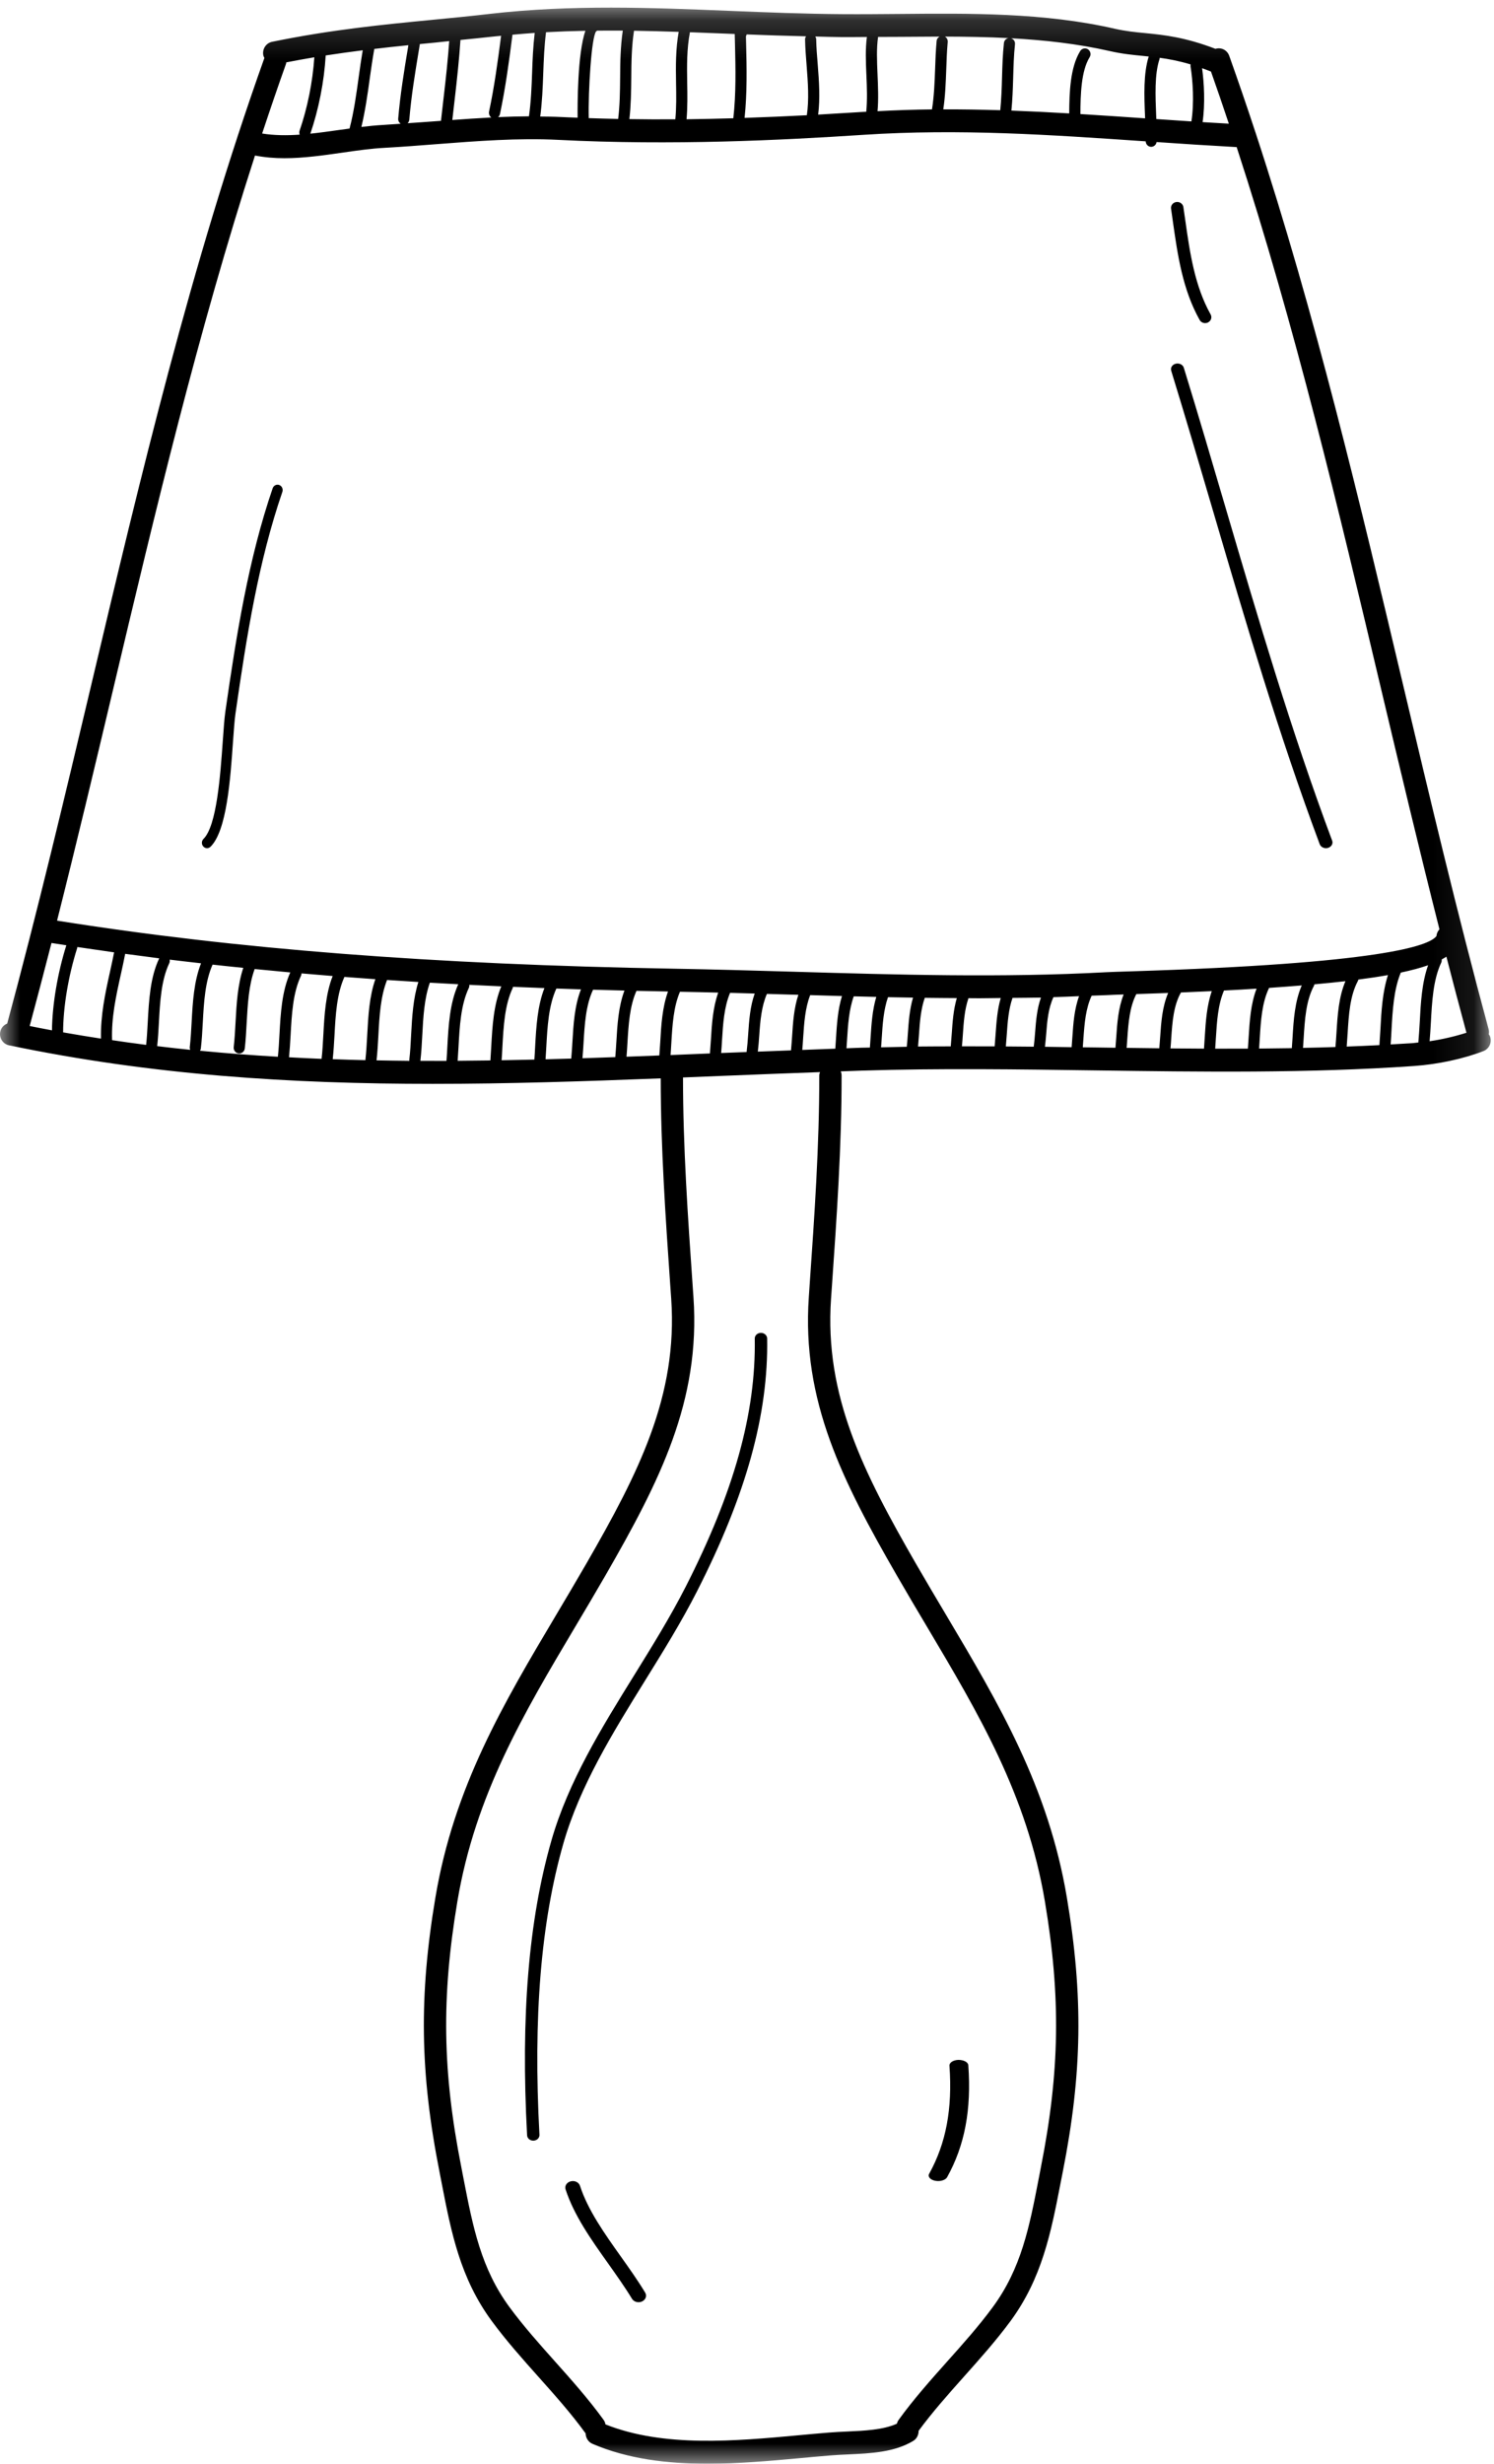 <?xml version="1.0" encoding="UTF-8"?>
<svg width="37px" height="61px" viewBox="0 0 37 61" version="1.1" xmlns="http://www.w3.org/2000/svg" xmlns:xlink="http://www.w3.org/1999/xlink">
    <!-- Generator: Sketch 57.1 (83088) - https://sketch.com -->
    <title>Group 16</title>
    <desc>Created with Sketch.</desc>
    <defs>
        <polygon id="path-1" points="0 0.189 36.919 0.189 36.919 61 0 61"></polygon>
    </defs>
    <g id="Desktop" stroke="none" stroke-width="1" fill="none" fill-rule="evenodd">
        <g id="Mayfield_Home" transform="translate(-1248, -4048)">
            <g id="Group-2" transform="translate(40, 4007)">
                <g id="Group-16" transform="translate(1208, 41)">
                    <g id="Group-3">
                        <mask id="mask-2" fill="white">
                            <use xlink:href="#path-1"></use>
                        </mask>
                        <g id="Clip-2"></g>
                        <path d="M34.984,25.827 C34.803,25.839 34.622,25.848 34.44,25.859 C34.449,25.74 34.456,25.621 34.462,25.503 C34.489,25.006 34.519,24.496 34.692,24.08 C34.961,24.023 35.185,23.962 35.368,23.898 C35.213,24.334 35.186,24.829 35.161,25.309 C35.151,25.485 35.14,25.65 35.126,25.811 C35.079,25.816 35.03,25.823 34.984,25.827 L34.984,25.827 Z M26.816,25.93 C26.822,25.853 26.828,25.775 26.833,25.699 C26.858,25.334 26.89,24.962 27.036,24.652 C27.165,24.646 27.294,24.644 27.422,24.638 C27.504,24.633 27.643,24.628 27.828,24.622 C27.696,24.955 27.669,25.322 27.645,25.679 C27.638,25.769 27.632,25.856 27.625,25.941 C27.463,25.939 27.301,25.936 27.14,25.934 C27.033,25.933 26.924,25.931 26.816,25.93 L26.816,25.93 Z M23.823,25.906 C23.832,25.812 23.839,25.717 23.845,25.624 C23.866,25.313 23.888,24.993 23.985,24.714 C24.071,24.714 24.157,24.716 24.244,24.716 C24.424,24.716 24.604,24.711 24.784,24.71 C24.7,24.996 24.678,25.302 24.657,25.602 C24.65,25.708 24.642,25.809 24.633,25.907 C24.363,25.906 24.094,25.906 23.823,25.906 L23.823,25.906 Z M21.333,25.94 C21.209,25.944 21.088,25.95 20.964,25.954 C20.969,25.884 20.974,25.813 20.978,25.744 C21.001,25.374 21.026,24.994 21.144,24.668 C21.33,24.673 21.516,24.678 21.702,24.682 C21.605,25.005 21.582,25.355 21.56,25.696 C21.555,25.778 21.55,25.857 21.544,25.936 C21.474,25.938 21.403,25.938 21.333,25.94 L21.333,25.94 Z M22.207,39 C22.46,39.439 22.713,39.866 22.964,40.287 C24.234,42.425 25.435,44.444 25.877,47.073 C26.275,49.443 26.247,51.289 25.779,53.657 L25.722,53.953 C25.492,55.139 25.293,56.163 24.584,57.125 C24.241,57.591 23.846,58.034 23.463,58.462 C23.054,58.921 22.63,59.395 22.257,59.911 C22.235,59.941 22.221,59.974 22.212,60.008 C21.87,60.161 21.415,60.182 20.972,60.202 C20.819,60.209 20.668,60.216 20.523,60.228 C20.283,60.247 20.037,60.27 19.788,60.293 C18.215,60.439 16.437,60.6 14.995,60.025 C14.987,59.985 14.973,59.946 14.947,59.911 C14.574,59.396 14.151,58.922 13.741,58.463 C13.359,58.035 12.963,57.591 12.62,57.125 C11.912,56.163 11.713,55.139 11.482,53.953 L11.425,53.657 C10.956,51.286 10.93,49.44 11.328,47.073 C11.77,44.443 12.97,42.423 14.242,40.284 C14.492,39.864 14.745,39.438 14.997,39.001 C16.339,36.67 17.351,34.684 17.174,32.117 L17.152,31.803 C17.035,30.125 16.915,28.391 16.915,26.677 C17.226,26.664 17.536,26.652 17.849,26.639 C18.665,26.606 19.485,26.574 20.308,26.544 C20.298,26.573 20.29,26.602 20.29,26.634 C20.292,28.362 20.17,30.112 20.052,31.803 L20.031,32.117 C19.853,34.684 20.865,36.67 22.207,39 L22.207,39 Z M10.411,26.265 C10.435,26.061 10.447,25.843 10.458,25.632 C10.482,25.182 10.507,24.72 10.646,24.33 C10.879,24.343 11.112,24.357 11.349,24.369 C11.139,24.834 11.108,25.382 11.079,25.913 C11.073,26.034 11.066,26.151 11.057,26.266 C10.842,26.266 10.626,26.266 10.411,26.265 L10.411,26.265 Z M8.284,25.633 C8.311,25.127 8.341,24.604 8.53,24.187 C8.784,24.207 9.038,24.226 9.296,24.244 C9.147,24.67 9.12,25.151 9.095,25.619 C9.083,25.835 9.072,26.04 9.05,26.235 C9.049,26.24 9.051,26.245 9.051,26.249 C8.781,26.243 8.51,26.234 8.24,26.224 C8.261,26.033 8.273,25.831 8.284,25.633 L8.284,25.633 Z M7.197,25.631 C7.225,25.114 7.254,24.58 7.454,24.159 C7.463,24.14 7.467,24.12 7.467,24.1 C7.723,24.123 7.98,24.144 8.239,24.165 C8.064,24.61 8.035,25.121 8.008,25.618 C7.997,25.828 7.986,26.026 7.964,26.216 C7.695,26.206 7.426,26.191 7.158,26.177 C7.175,25.998 7.187,25.813 7.197,25.631 L7.197,25.631 Z M4.974,25.958 C4.999,25.753 5.01,25.534 5.022,25.321 C5.049,24.818 5.079,24.299 5.265,23.883 C5.516,23.911 5.77,23.937 6.025,23.963 C5.886,24.381 5.858,24.849 5.834,25.305 C5.822,25.522 5.811,25.728 5.788,25.924 C5.779,26.001 5.833,26.072 5.908,26.081 C5.914,26.082 5.919,26.083 5.925,26.083 C5.994,26.083 6.054,26.03 6.062,25.958 C6.086,25.753 6.098,25.533 6.109,25.321 C6.135,24.861 6.161,24.388 6.307,23.992 C6.598,24.021 6.893,24.049 7.189,24.076 C6.981,24.54 6.95,25.086 6.921,25.615 C6.911,25.808 6.9,25.989 6.882,26.164 C6.239,26.127 5.597,26.077 4.953,26.015 C4.964,25.998 4.972,25.979 4.974,25.958 L4.974,25.958 Z M3.935,25.323 C3.963,24.805 3.992,24.27 4.192,23.848 C4.206,23.819 4.207,23.788 4.202,23.759 C4.459,23.79 4.718,23.821 4.979,23.85 C4.803,24.296 4.773,24.808 4.746,25.305 C4.734,25.523 4.723,25.728 4.7,25.924 C4.697,25.949 4.703,25.972 4.711,25.993 C4.439,25.966 4.166,25.933 3.893,25.901 C3.913,25.713 3.925,25.515 3.935,25.323 L3.935,25.323 Z M2.994,24.118 C3.031,23.954 3.067,23.786 3.1,23.616 C3.379,23.654 3.66,23.691 3.943,23.727 C3.719,24.2 3.689,24.763 3.659,25.307 C3.649,25.505 3.638,25.691 3.619,25.87 C3.338,25.835 3.057,25.794 2.776,25.753 C2.756,25.2 2.87,24.674 2.994,24.118 L2.994,24.118 Z M1.913,23.468 C1.915,23.461 1.914,23.454 1.915,23.447 C2.217,23.492 2.52,23.536 2.826,23.579 C2.794,23.739 2.76,23.898 2.725,24.055 C2.606,24.589 2.488,25.141 2.501,25.715 C2.189,25.667 1.876,25.615 1.563,25.56 C1.564,24.934 1.692,24.162 1.913,23.468 L1.913,23.468 Z M1.275,23.347 C1.397,23.366 1.52,23.385 1.643,23.404 C1.424,24.1 1.295,24.872 1.287,25.51 C1.103,25.476 0.919,25.439 0.735,25.403 C0.919,24.719 1.099,24.033 1.275,23.347 L1.275,23.347 Z M10.139,26.265 C9.867,26.263 9.596,26.258 9.325,26.253 C9.348,26.054 9.36,25.841 9.371,25.634 C9.396,25.158 9.425,24.667 9.586,24.263 C9.842,24.28 10.1,24.297 10.361,24.313 C10.232,24.721 10.206,25.174 10.182,25.616 C10.171,25.834 10.16,26.039 10.137,26.235 C10.136,26.246 10.138,26.255 10.139,26.265 L10.139,26.265 Z M18.804,25.629 C18.828,25.274 18.86,24.913 18.993,24.608 C19.201,24.614 19.41,24.619 19.618,24.626 C19.669,24.627 19.721,24.628 19.772,24.63 C19.662,24.96 19.638,25.32 19.616,25.672 C19.608,25.787 19.6,25.898 19.59,26.006 C19.316,26.016 19.041,26.026 18.768,26.037 C18.784,25.902 18.795,25.764 18.804,25.629 L18.804,25.629 Z M17.881,25.762 C17.906,25.353 17.933,24.932 18.081,24.582 C18.284,24.588 18.488,24.594 18.691,24.599 C18.576,24.919 18.552,25.268 18.529,25.609 C18.519,25.763 18.507,25.908 18.49,26.047 C18.281,26.056 18.069,26.063 17.86,26.071 C17.869,25.968 17.875,25.864 17.881,25.762 L17.881,25.762 Z M16.607,26.122 C16.615,26.022 16.62,25.922 16.626,25.824 C16.652,25.382 16.68,24.928 16.84,24.555 C17.155,24.56 17.471,24.568 17.787,24.576 C17.656,24.943 17.63,25.348 17.606,25.744 C17.599,25.861 17.591,25.973 17.582,26.082 C17.256,26.096 16.931,26.109 16.607,26.122 L16.607,26.122 Z M15.539,25.822 C15.566,25.372 15.594,24.909 15.763,24.532 C16.021,24.538 16.281,24.544 16.544,24.548 C16.402,24.941 16.375,25.379 16.351,25.807 C16.344,25.919 16.337,26.027 16.329,26.132 C16.057,26.143 15.786,26.153 15.516,26.163 C15.525,26.05 15.533,25.935 15.539,25.822 L15.539,25.822 Z M14.452,25.822 C14.479,25.361 14.508,24.886 14.688,24.504 C14.945,24.512 15.203,24.519 15.465,24.525 C15.316,24.923 15.289,25.37 15.264,25.805 C15.256,25.932 15.248,26.054 15.238,26.173 C14.967,26.183 14.695,26.192 14.425,26.201 C14.436,26.075 14.445,25.948 14.452,25.822 L14.452,25.822 Z M13.529,25.932 C13.557,25.421 13.586,24.894 13.779,24.475 C13.982,24.482 14.183,24.489 14.388,24.496 C14.229,24.9 14.202,25.359 14.176,25.805 C14.168,25.945 14.159,26.079 14.147,26.209 C13.935,26.215 13.723,26.222 13.511,26.227 C13.518,26.129 13.524,26.029 13.529,25.932 L13.529,25.932 Z M12.442,25.929 C12.47,25.413 12.499,24.878 12.7,24.457 C12.703,24.449 12.703,24.441 12.705,24.433 C12.963,24.444 13.222,24.455 13.483,24.464 C13.31,24.909 13.28,25.42 13.253,25.916 C13.247,26.025 13.242,26.131 13.234,26.234 C12.964,26.241 12.693,26.246 12.423,26.251 C12.431,26.144 12.437,26.036 12.442,25.929 L12.442,25.929 Z M11.612,24.457 C11.623,24.433 11.625,24.407 11.623,24.383 C11.885,24.396 12.148,24.409 12.415,24.421 C12.225,24.875 12.194,25.402 12.166,25.914 C12.16,26.031 12.153,26.144 12.145,26.255 C11.875,26.259 11.604,26.262 11.334,26.264 C11.342,26.152 11.349,26.039 11.355,25.928 C11.383,25.412 11.412,24.878 11.612,24.457 L11.612,24.457 Z M20.687,25.964 C20.413,25.974 20.142,25.985 19.869,25.995 C19.878,25.894 19.885,25.791 19.891,25.69 C19.915,25.328 19.94,24.955 20.065,24.638 C20.327,24.646 20.589,24.653 20.852,24.661 C20.748,24.999 20.725,25.367 20.703,25.726 C20.698,25.808 20.693,25.886 20.687,25.964 L20.687,25.964 Z M21.992,24.689 C22.198,24.693 22.405,24.696 22.612,24.7 C22.526,24.989 22.504,25.298 22.483,25.6 C22.476,25.71 22.468,25.814 22.457,25.917 C22.245,25.92 22.033,25.925 21.821,25.93 C21.826,25.858 21.831,25.785 21.836,25.714 C21.858,25.362 21.882,25.002 21.992,24.689 L21.992,24.689 Z M23.546,25.907 C23.276,25.908 23.005,25.908 22.736,25.911 C22.745,25.814 22.752,25.716 22.759,25.62 C22.78,25.306 22.804,24.985 22.903,24.705 C23.167,24.709 23.431,24.71 23.696,24.712 C23.612,24.999 23.59,25.305 23.57,25.604 C23.563,25.709 23.555,25.809 23.546,25.907 L23.546,25.907 Z M25.076,24.707 C25.311,24.704 25.545,24.704 25.78,24.699 C25.681,24.976 25.657,25.275 25.635,25.567 C25.626,25.688 25.615,25.803 25.601,25.915 C25.372,25.912 25.141,25.911 24.91,25.909 C24.919,25.814 24.926,25.717 24.933,25.622 C24.954,25.308 24.978,24.987 25.076,24.707 L25.076,24.707 Z M26.54,25.927 C26.32,25.923 26.1,25.92 25.879,25.917 C25.892,25.808 25.902,25.698 25.911,25.589 C25.934,25.276 25.964,24.958 26.09,24.688 C26.302,24.682 26.513,24.673 26.724,24.664 C26.606,24.985 26.581,25.337 26.558,25.679 C26.552,25.764 26.546,25.846 26.54,25.927 L26.54,25.927 Z M32.286,25.704 C32.314,25.249 32.343,24.778 32.54,24.409 C32.547,24.397 32.549,24.384 32.552,24.371 C32.828,24.346 33.083,24.32 33.321,24.293 C33.154,24.686 33.126,25.132 33.099,25.567 C33.092,25.69 33.083,25.808 33.073,25.923 C32.806,25.932 32.538,25.939 32.27,25.944 C32.276,25.864 32.281,25.784 32.286,25.704 L32.286,25.704 Z M31.199,25.708 C31.225,25.271 31.254,24.821 31.43,24.459 C31.716,24.439 31.986,24.419 32.239,24.398 C32.067,24.795 32.037,25.247 32.011,25.687 C32.005,25.777 32,25.865 31.993,25.951 C31.723,25.955 31.452,25.959 31.182,25.961 C31.188,25.876 31.194,25.791 31.199,25.708 L31.199,25.708 Z M30.112,25.705 C30.137,25.295 30.164,24.874 30.313,24.524 C30.595,24.51 30.862,24.495 31.12,24.478 C30.975,24.856 30.948,25.279 30.923,25.69 C30.917,25.784 30.912,25.874 30.905,25.963 C30.635,25.964 30.365,25.964 30.095,25.964 C30.101,25.877 30.107,25.79 30.112,25.705 L30.112,25.705 Z M29.007,25.699 C29.034,25.303 29.064,24.896 29.247,24.573 C29.512,24.562 29.765,24.55 30.011,24.539 C29.886,24.9 29.86,25.298 29.836,25.687 C29.831,25.781 29.825,25.873 29.818,25.963 C29.541,25.961 29.264,25.96 28.988,25.957 C28.996,25.871 29.002,25.784 29.007,25.699 L29.007,25.699 Z M28.142,24.612 C28.414,24.604 28.675,24.594 28.93,24.585 C28.784,24.927 28.757,25.309 28.732,25.679 C28.726,25.774 28.719,25.865 28.711,25.954 C28.441,25.951 28.171,25.948 27.902,25.944 C27.909,25.863 27.914,25.78 27.92,25.699 C27.946,25.319 27.978,24.929 28.142,24.612 L28.142,24.612 Z M34.162,25.876 C33.893,25.89 33.622,25.902 33.352,25.912 C33.361,25.803 33.368,25.693 33.375,25.584 C33.403,25.128 33.431,24.656 33.63,24.286 C33.636,24.276 33.637,24.264 33.64,24.253 C33.911,24.218 34.156,24.181 34.374,24.142 C34.238,24.562 34.211,25.03 34.187,25.487 C34.179,25.622 34.171,25.75 34.162,25.876 L34.162,25.876 Z M2.8,17.075 C3.833,12.715 4.899,8.229 6.315,3.851 C6.556,3.897 6.799,3.917 7.044,3.917 C7.522,3.917 8.004,3.847 8.475,3.78 C8.84,3.727 9.185,3.678 9.524,3.66 C9.959,3.636 10.392,3.602 10.826,3.568 C11.812,3.492 12.832,3.412 13.833,3.463 C16.641,3.606 19.345,3.472 21.388,3.338 C23.766,3.183 25.988,3.336 28.341,3.497 C28.352,3.498 28.363,3.498 28.374,3.499 C28.377,3.574 28.434,3.634 28.508,3.635 L28.51,3.635 C28.578,3.635 28.633,3.584 28.644,3.517 C29.294,3.562 29.958,3.605 30.627,3.642 C32.077,8.086 33.159,12.646 34.208,17.076 C34.67,19.022 35.144,21.015 35.649,23.008 C35.608,23.053 35.58,23.11 35.575,23.175 C35.397,23.423 34.161,23.857 28.01,24.049 C27.718,24.058 27.504,24.065 27.393,24.071 C24.816,24.211 22.182,24.133 19.634,24.058 C18.655,24.03 17.677,24.001 16.7,23.984 C10.725,23.879 5.858,23.501 1.413,22.794 C1.898,20.873 2.355,18.952 2.8,17.075 L2.8,17.075 Z M9.157,1.945 C9.19,1.702 9.227,1.454 9.27,1.211 C9.555,1.177 9.836,1.147 10.113,1.119 L10.104,1.177 C10.009,1.752 9.911,2.346 9.862,2.936 C9.857,2.989 9.883,3.035 9.922,3.063 C9.78,3.072 9.637,3.085 9.495,3.093 C9.315,3.103 9.132,3.121 8.95,3.143 C9.044,2.751 9.103,2.342 9.157,1.945 L9.157,1.945 Z M8.066,1.373 C8.379,1.325 8.685,1.283 8.983,1.245 C8.946,1.466 8.913,1.687 8.884,1.905 C8.825,2.333 8.764,2.774 8.657,3.183 C8.571,3.194 8.484,3.206 8.399,3.218 C8.163,3.252 7.924,3.285 7.686,3.31 C7.893,2.705 8.028,2.019 8.066,1.374 L8.066,1.373 Z M7.085,1.576 C7.089,1.565 7.087,1.555 7.09,1.544 C7.326,1.498 7.558,1.456 7.785,1.418 C7.743,2.028 7.615,2.671 7.419,3.238 C7.408,3.271 7.411,3.304 7.422,3.334 C7.103,3.356 6.791,3.354 6.492,3.306 C6.684,2.727 6.88,2.15 7.085,1.576 L7.085,1.576 Z M10.759,1.056 C10.882,1.044 11.003,1.03 11.125,1.018 C11.093,1.474 11.043,1.937 10.99,2.389 C10.967,2.588 10.944,2.787 10.922,2.985 C10.922,2.987 10.923,2.989 10.923,2.992 C10.877,2.996 10.83,2.999 10.784,3.002 C10.554,3.02 10.324,3.034 10.094,3.051 C10.118,3.028 10.134,2.996 10.137,2.96 C10.184,2.382 10.282,1.793 10.376,1.224 L10.398,1.091 C10.519,1.079 10.639,1.067 10.759,1.056 L10.759,1.056 Z M12.177,0.909 C12.255,0.9 12.332,0.895 12.41,0.886 C12.33,1.507 12.244,2.144 12.112,2.762 C12.1,2.82 12.124,2.877 12.168,2.909 C11.844,2.926 11.522,2.947 11.202,2.971 C11.222,2.789 11.243,2.606 11.265,2.423 C11.32,1.952 11.371,1.468 11.404,0.989 C11.661,0.963 11.918,0.939 12.177,0.909 L12.177,0.909 Z M13.454,1.814 C13.466,1.477 13.48,1.131 13.523,0.797 C13.849,0.78 14.174,0.768 14.498,0.762 C14.3,1.326 14.302,2.62 14.305,2.914 C14.156,2.908 14.009,2.904 13.86,2.896 C13.7,2.888 13.539,2.888 13.379,2.886 C13.427,2.529 13.441,2.167 13.454,1.814 L13.454,1.814 Z M13.242,0.815 C13.203,1.144 13.189,1.479 13.178,1.804 C13.165,2.161 13.15,2.527 13.1,2.88 C12.845,2.882 12.59,2.889 12.336,2.9 C12.358,2.881 12.375,2.855 12.382,2.823 C12.52,2.172 12.609,1.506 12.692,0.859 C12.876,0.842 13.06,0.828 13.242,0.815 L13.242,0.815 Z M15.424,0.758 C15.366,1.147 15.36,1.542 15.358,1.925 C15.355,2.278 15.35,2.614 15.309,2.945 C15.068,2.94 14.825,2.933 14.581,2.925 C14.566,2.26 14.645,0.917 14.765,0.774 C14.775,0.77 14.782,0.764 14.79,0.759 C15.001,0.757 15.212,0.757 15.424,0.758 L15.424,0.758 Z M15.702,0.761 C16.069,0.767 16.437,0.776 16.808,0.789 C16.733,1.206 16.736,1.634 16.743,2.05 C16.749,2.363 16.753,2.662 16.725,2.954 C16.351,2.957 15.971,2.955 15.587,2.949 C15.626,2.609 15.631,2.263 15.634,1.927 C15.636,1.54 15.642,1.143 15.702,0.761 L15.702,0.761 Z M18.196,0.841 L18.202,1.07 C18.218,1.691 18.23,2.33 18.161,2.928 C17.783,2.939 17.398,2.948 17.003,2.953 C17.029,2.65 17.025,2.344 17.019,2.045 C17.012,1.629 17.008,1.201 17.087,0.798 C17.411,0.81 17.737,0.823 18.066,0.836 C18.109,0.838 18.153,0.839 18.196,0.841 L18.196,0.841 Z M18.478,1.063 L18.474,0.898 C18.483,0.884 18.488,0.868 18.491,0.852 C18.976,0.871 19.467,0.887 19.963,0.899 C19.948,0.922 19.937,0.949 19.938,0.979 C19.942,1.189 19.96,1.412 19.977,1.628 C20.01,2.043 20.039,2.468 19.982,2.853 C19.491,2.879 18.975,2.901 18.44,2.919 C18.505,2.314 18.493,1.68 18.478,1.063 L18.478,1.063 Z M21.469,0.915 C21.43,1.205 21.442,1.523 21.457,1.86 C21.471,2.167 21.482,2.48 21.453,2.767 C21.419,2.769 21.387,2.77 21.353,2.772 C21.009,2.794 20.641,2.816 20.262,2.838 C20.313,2.438 20.285,2.016 20.252,1.604 C20.234,1.384 20.217,1.175 20.214,0.974 C20.213,0.948 20.204,0.925 20.191,0.904 C20.417,0.909 20.641,0.917 20.867,0.918 C21.067,0.919 21.268,0.916 21.469,0.915 L21.469,0.915 Z M22.277,0.912 C22.605,0.909 22.936,0.907 23.268,0.906 C23.23,0.928 23.2,0.967 23.196,1.015 C23.175,1.237 23.167,1.472 23.159,1.7 C23.147,2.039 23.133,2.386 23.081,2.709 C22.636,2.713 22.186,2.729 21.733,2.753 C21.759,2.459 21.746,2.15 21.733,1.848 C21.718,1.508 21.705,1.187 21.747,0.914 C21.924,0.913 22.1,0.914 22.277,0.912 L22.277,0.912 Z M24.977,0.943 C24.918,0.953 24.87,1 24.863,1.064 C24.832,1.348 24.824,1.639 24.816,1.92 C24.809,2.187 24.799,2.461 24.772,2.729 C24.303,2.714 23.834,2.707 23.361,2.708 C23.41,2.383 23.423,2.043 23.435,1.711 C23.443,1.477 23.451,1.255 23.471,1.042 C23.476,0.985 23.448,0.933 23.402,0.906 C23.926,0.907 24.452,0.916 24.977,0.943 L24.977,0.943 Z M28.313,1.385 C28.358,1.39 28.404,1.394 28.449,1.399 C28.316,1.822 28.336,2.364 28.358,2.89 C28.359,2.904 28.359,2.916 28.359,2.93 C27.82,2.893 27.287,2.856 26.757,2.824 C26.759,2.331 26.776,1.757 26.986,1.415 C27.027,1.349 27.007,1.262 26.943,1.22 C26.879,1.178 26.793,1.198 26.752,1.264 C26.504,1.668 26.483,2.281 26.48,2.808 C26.002,2.78 25.525,2.756 25.048,2.738 C25.075,2.467 25.084,2.195 25.092,1.928 C25.1,1.652 25.107,1.368 25.137,1.096 C25.145,1.027 25.101,0.966 25.038,0.947 C25.866,0.992 26.69,1.083 27.491,1.266 C27.788,1.334 28.055,1.36 28.313,1.385 L28.313,1.385 Z M29.77,1.688 C29.841,1.713 29.915,1.742 29.991,1.772 C30.143,2.2 30.289,2.631 30.433,3.062 C30.216,3.05 29.999,3.037 29.783,3.024 C29.849,2.571 29.821,2.052 29.77,1.688 L29.77,1.688 Z M28.637,2.948 C28.636,2.924 28.635,2.902 28.634,2.878 C28.613,2.367 28.591,1.839 28.716,1.464 C28.72,1.453 28.719,1.442 28.721,1.431 C28.95,1.462 29.197,1.508 29.487,1.595 C29.484,1.612 29.482,1.63 29.485,1.648 C29.542,1.999 29.577,2.546 29.506,3.006 C29.214,2.987 28.924,2.968 28.637,2.948 L28.637,2.948 Z M35.693,23.834 C35.705,23.808 35.707,23.781 35.704,23.755 C35.747,23.732 35.786,23.709 35.821,23.686 C35.983,24.314 36.148,24.943 36.318,25.569 C36.039,25.658 35.724,25.733 35.405,25.78 C35.418,25.629 35.428,25.476 35.436,25.325 C35.464,24.802 35.493,24.26 35.693,23.834 L35.693,23.834 Z M36.9,25.657 C36.894,25.639 36.881,25.625 36.871,25.608 C36.878,25.568 36.879,25.526 36.867,25.483 C36.094,22.635 35.408,19.741 34.745,16.942 C33.678,12.438 32.579,7.799 31.091,3.273 C31.09,3.273 31.09,3.272 31.09,3.271 C30.882,2.638 30.666,2.008 30.442,1.38 C30.391,1.238 30.241,1.165 30.102,1.209 C29.346,0.919 28.825,0.865 28.365,0.82 C28.113,0.796 27.875,0.772 27.611,0.712 C25.857,0.31 24.036,0.329 22.272,0.345 C21.804,0.349 21.337,0.353 20.871,0.35 C19.931,0.344 18.995,0.306 18.088,0.269 C16.152,0.19 14.149,0.109 12.115,0.345 C11.644,0.4 11.178,0.445 10.707,0.491 C9.48,0.61 8.21,0.733 6.738,1.035 C6.588,1.066 6.491,1.215 6.521,1.369 C6.526,1.393 6.538,1.414 6.548,1.435 C4.729,6.535 3.476,11.824 2.264,16.941 C1.611,19.695 0.936,22.54 0.178,25.343 C0.094,25.377 0.025,25.448 0.006,25.546 C-0.025,25.699 0.072,25.849 0.221,25.88 C3.765,26.621 7.223,26.835 10.719,26.835 C12.583,26.835 14.459,26.773 16.363,26.699 C16.364,28.426 16.484,30.163 16.601,31.844 L16.623,32.157 C16.789,34.56 15.814,36.468 14.522,38.712 C14.271,39.147 14.019,39.57 13.771,39.988 C12.471,42.175 11.243,44.24 10.784,46.976 C10.373,49.419 10.401,51.324 10.884,53.77 L10.941,54.064 C11.174,55.266 11.395,56.402 12.18,57.468 C12.539,57.955 12.943,58.408 13.335,58.847 C13.734,59.294 14.148,59.757 14.504,60.249 C14.506,60.358 14.568,60.461 14.672,60.506 C15.555,60.885 16.535,61 17.52,61 C18.305,61 19.093,60.927 19.837,60.859 C20.085,60.836 20.328,60.813 20.566,60.794 C20.706,60.782 20.85,60.776 20.997,60.769 C21.563,60.743 22.149,60.717 22.618,60.433 C22.707,60.379 22.751,60.282 22.75,60.184 C23.095,59.716 23.488,59.274 23.87,58.846 C24.261,58.408 24.666,57.955 25.025,57.468 C25.809,56.402 26.03,55.266 26.263,54.064 L26.321,53.77 C26.803,51.327 26.832,49.422 26.421,46.977 C25.961,44.241 24.734,42.177 23.435,39.991 C23.186,39.572 22.934,39.148 22.682,38.712 C21.39,36.468 20.415,34.56 20.581,32.157 L20.603,31.844 C20.722,30.142 20.844,28.382 20.843,26.634 C20.843,26.595 20.835,26.559 20.822,26.526 C20.998,26.52 21.173,26.513 21.35,26.507 C23.267,26.447 25.233,26.475 27.132,26.502 C29.725,26.538 32.405,26.576 35.021,26.393 C35.611,26.352 36.253,26.213 36.74,26.023 C36.883,25.967 36.955,25.804 36.9,25.657 L36.9,25.657 Z" id="Fill-1" fill="#000000" mask="url(#mask-2)"></path>
                    </g>
                    <path d="M18.843,33 C18.758,33.001 18.691,33.064 18.692,33.141 C18.723,34.981 18.18,36.933 16.982,39.285 C16.604,40.028 16.148,40.763 15.707,41.475 C14.905,42.769 14.075,44.108 13.656,45.57 C13.091,47.541 12.894,49.928 13.054,52.868 C13.058,52.942 13.125,53 13.207,53 C13.209,53 13.212,53 13.214,53 C13.299,52.996 13.364,52.931 13.36,52.855 C13.201,49.943 13.396,47.583 13.953,45.64 C14.363,44.212 15.182,42.89 15.975,41.61 C16.419,40.894 16.878,40.154 17.261,39.401 C18.479,37.01 19.031,35.019 18.999,33.137 C18.997,33.06 18.925,32.998 18.843,33" id="Fill-4" fill="#000000"></path>
                    <path d="M15.374,55.867 C14.974,55.304 14.56,54.722 14.364,54.118 C14.336,54.033 14.235,53.981 14.135,54.007 C14.036,54.031 13.979,54.121 14.007,54.207 C14.218,54.855 14.645,55.456 15.059,56.038 C15.262,56.325 15.473,56.621 15.651,56.914 C15.684,56.969 15.748,57 15.815,57 C15.844,57 15.874,56.994 15.901,56.981 C15.992,56.939 16.026,56.841 15.978,56.762 C15.795,56.459 15.581,56.158 15.374,55.867" id="Fill-6" fill="#000000"></path>
                    <path d="M23.161,53.993 C23.186,53.998 23.21,54 23.234,54 C23.332,54 23.424,53.963 23.456,53.905 C23.893,53.117 24.06,52.236 23.981,51.132 C23.976,51.056 23.864,51 23.738,51 C23.609,51.003 23.509,51.068 23.514,51.143 C23.59,52.214 23.43,53.064 23.012,53.819 C22.971,53.892 23.038,53.97 23.161,53.993" id="Fill-8" fill="#000000"></path>
                    <path d="M5.127,21 C5.158,21 5.19,20.988 5.214,20.964 C5.616,20.569 5.705,19.298 5.77,18.37 C5.791,18.079 5.808,17.828 5.832,17.666 C6.106,15.755 6.402,13.898 6.993,12.178 C7.016,12.109 6.982,12.033 6.916,12.008 C6.851,11.984 6.777,12.019 6.753,12.088 C6.156,13.83 5.857,15.702 5.58,17.626 C5.556,17.799 5.538,18.054 5.517,18.351 C5.458,19.185 5.369,20.446 5.04,20.77 C4.989,20.82 4.986,20.905 5.035,20.958 C5.06,20.986 5.093,21 5.127,21" id="Fill-10" fill="#000000"></path>
                    <path d="M30.046,12.664 C30.844,15.379 31.669,18.187 32.684,20.902 C32.707,20.962 32.77,21 32.838,21 C32.855,21 32.872,20.998 32.889,20.993 C32.973,20.968 33.02,20.888 32.992,20.814 C31.98,18.107 31.156,15.303 30.359,12.593 C30.023,11.448 29.675,10.265 29.318,9.105 C29.295,9.029 29.207,8.985 29.12,9.005 C29.033,9.025 28.982,9.103 29.006,9.179 C29.362,10.337 29.71,11.52 30.046,12.664" id="Fill-12" fill="#000000"></path>
                    <path d="M29.71,7.922 C29.738,7.972 29.791,8 29.846,8 C29.87,8 29.895,7.995 29.918,7.983 C29.993,7.945 30.022,7.856 29.982,7.785 C29.586,7.078 29.468,6.255 29.355,5.458 L29.307,5.126 C29.295,5.046 29.215,4.99 29.133,5.002 C29.048,5.013 28.99,5.087 29.002,5.167 L29.049,5.498 C29.166,6.319 29.288,7.169 29.71,7.922" id="Fill-14" fill="#000000"></path>
                </g>
            </g>
        </g>
    </g>
</svg>